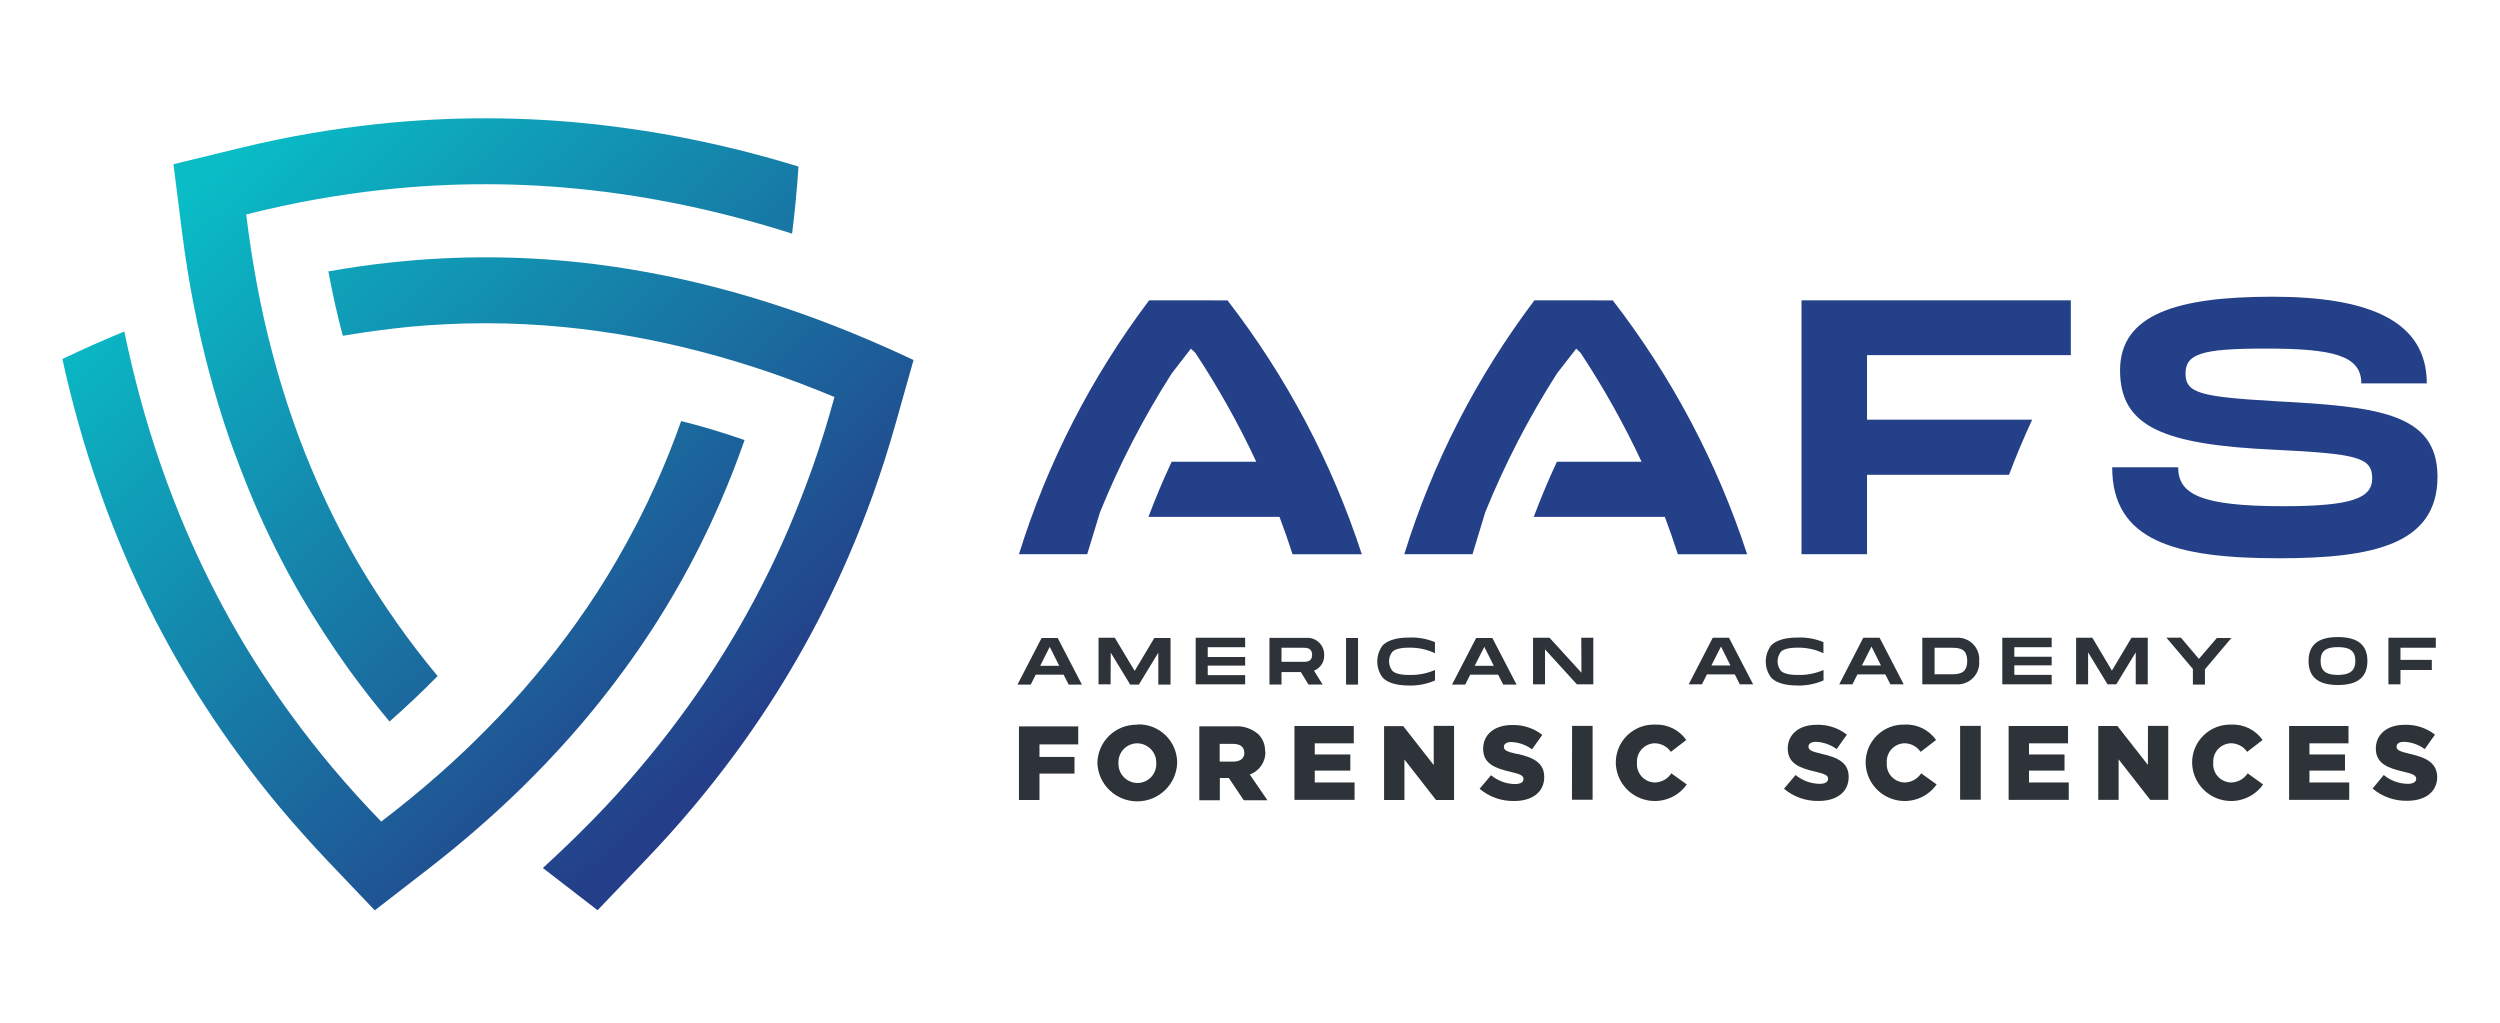 <svg xmlns="http://www.w3.org/2000/svg" fill="none" aria-hidden="true" viewBox="0 0 171 70"><g id="American Academy of Forensic Sciences"><g id="Group"><path id="Vector" fill="url(#paint0_linear_93_14700)" d="M13.259 20.911C13.552 22.409 13.89 23.881 14.274 25.329C14.696 26.938 15.174 28.513 15.708 30.054C16.217 31.486 16.76 32.89 17.337 34.267C18.286 36.483 19.368 38.642 20.576 40.73C21.593 42.463 22.688 44.149 23.86 45.786C24.743 47.002 25.671 48.191 26.645 49.352C27.797 48.338 28.893 47.301 29.933 46.242C28.951 45.063 28.024 43.855 27.152 42.615C26.202 41.269 25.314 39.889 24.482 38.475C23.451 36.696 22.521 34.861 21.697 32.978C21.089 31.599 20.534 30.187 20.03 28.743C19.494 27.204 19.016 25.629 18.596 24.017C18.217 22.575 17.886 21.106 17.604 19.611C17.299 17.995 17.043 16.341 16.841 14.668C18.466 14.258 20.091 13.908 21.716 13.619C23.212 13.357 24.707 13.14 26.198 12.981C30.924 12.465 35.692 12.474 40.416 13.007C41.908 13.172 43.402 13.39 44.898 13.661C46.523 13.955 48.147 14.307 49.769 14.718C51.239 15.091 52.709 15.511 54.179 15.98C54.367 14.49 54.512 12.976 54.614 11.437C54.615 11.412 54.599 11.389 54.575 11.38C53.103 10.929 51.63 10.523 50.158 10.164C48.513 9.766 46.87 9.423 45.23 9.137C43.727 8.884 42.225 8.672 40.724 8.502C35.788 7.962 30.808 7.955 25.87 8.479C24.372 8.639 22.872 8.846 21.369 9.099C19.724 9.38 18.082 9.72 16.445 10.118L11.863 11.232L12.458 15.923C12.672 17.611 12.939 19.274 13.259 20.911ZM42.681 45.828C45.308 42.246 47.523 38.382 49.285 34.308C49.88 32.936 50.429 31.529 50.929 30.1C49.479 29.593 48.033 29.16 46.591 28.8C46.083 30.242 45.521 31.651 44.905 33.027C44.109 34.811 43.218 36.551 42.235 38.239C41.36 39.76 40.41 41.233 39.386 42.657C38.508 43.885 37.57 45.09 36.582 46.265C35.534 47.517 34.422 48.735 33.244 49.918C32.199 50.98 31.103 52.014 29.956 53.021C28.72 54.108 27.427 55.166 26.076 56.195C24.914 54.999 23.803 53.771 22.742 52.511C21.768 51.353 20.84 50.168 19.958 48.956C18.612 47.123 17.366 45.22 16.223 43.254C14.886 40.94 13.692 38.547 12.649 36.088C12.064 34.711 11.522 33.307 11.024 31.875C10.485 30.322 9.997 28.738 9.559 27.123C9.168 25.663 8.815 24.18 8.502 22.675C7.106 23.248 5.708 23.869 4.306 24.538C4.284 24.549 4.272 24.574 4.276 24.599C4.604 26.1 4.978 27.576 5.386 29.032C5.844 30.654 6.352 32.249 6.912 33.818C7.42 35.25 7.972 36.658 8.567 38.042C10.611 42.814 13.192 47.339 16.261 51.53C17.146 52.747 18.073 53.938 19.042 55.104C20.103 56.371 21.214 57.618 22.376 58.845L25.634 62.267L29.376 59.37C30.719 58.328 32.011 57.255 33.252 56.15C34.396 55.136 35.493 54.095 36.544 53.028C37.711 51.845 38.824 50.631 39.882 49.386C40.863 48.225 41.796 47.039 42.681 45.828ZM58.138 22.713C56.559 22.069 54.978 21.486 53.397 20.964C51.943 20.485 50.49 20.052 49.036 19.675C47.422 19.255 45.809 18.899 44.2 18.607C42.704 18.333 41.21 18.116 39.718 17.953C37.554 17.718 35.379 17.6 33.202 17.6C31.111 17.6 29.022 17.711 26.942 17.93C25.45 18.085 23.956 18.297 22.46 18.565C22.737 20.068 23.067 21.536 23.448 22.968C24.959 22.714 26.467 22.51 27.972 22.356C29.719 22.194 31.463 22.111 33.202 22.109C35.02 22.109 36.848 22.2 38.684 22.382C40.187 22.532 41.693 22.741 43.204 23.01C44.814 23.299 46.426 23.655 48.041 24.078C49.485 24.458 50.931 24.892 52.378 25.378C53.942 25.908 55.509 26.501 57.078 27.157C56.638 28.769 56.146 30.351 55.602 31.902C55.093 33.331 54.546 34.734 53.961 36.111C52.007 40.672 49.527 44.992 46.572 48.983C45.685 50.19 44.75 51.371 43.769 52.526C42.706 53.794 41.59 55.019 40.423 56.203C39.365 57.277 38.268 58.333 37.131 59.37L40.873 62.259L44.146 58.837C45.313 57.621 46.43 56.376 47.495 55.104C48.469 53.938 49.403 52.749 50.295 51.538C53.386 47.341 55.989 42.808 58.054 38.026C58.649 36.648 59.204 35.242 59.718 33.81C60.277 32.247 60.785 30.654 61.243 29.032L62.487 24.625C61.04 23.944 59.59 23.306 58.138 22.713Z"/><path id="Vector_2" fill="#234089" d="M155.593 27.439C150.517 27.142 149.491 26.895 149.491 25.557C149.491 24.218 150.536 23.842 154.941 23.842C159.595 23.842 161.514 24.314 161.514 26.226H165.993C165.993 21.934 162.01 20.295 155.441 20.295C148.872 20.295 145.012 21.512 145.012 25.332C145.012 29.225 148.022 30.415 155.613 30.765C161.266 31.039 162.258 31.286 162.258 32.723C162.258 34.088 160.843 34.624 156.154 34.624C150.482 34.624 148.987 33.78 148.987 31.963H144.474C144.474 36.973 148.728 38.186 155.872 38.186C162.319 38.186 166.725 37.243 166.725 32.605C166.725 28.184 162.46 27.811 155.593 27.439ZM78.603 20.542C74.653 25.776 71.639 31.651 69.696 37.909H74.365L75.239 35.038C76.582 31.727 78.227 28.546 80.152 25.534L81.46 23.846L81.766 24.142C83.334 26.517 84.725 29.004 85.927 31.582H80.141C79.561 32.827 79.032 34.084 78.554 35.354H87.518C87.839 36.203 88.136 37.056 88.411 37.912H93.148C91.105 31.643 87.997 25.77 83.963 20.546L78.603 20.542ZM104.955 20.542C101.003 25.775 97.991 31.651 96.052 37.909H100.72L101.59 35.038C102.934 31.727 104.578 28.546 106.504 25.534L107.816 23.846L108.117 24.142C109.685 26.518 111.077 29.005 112.283 31.582H106.492C105.913 32.827 105.385 34.084 104.909 35.354H113.874C114.194 36.202 114.487 37.053 114.766 37.912H119.504C117.458 31.643 114.35 25.769 110.314 20.546L104.955 20.542ZM123.223 37.909H127.705V32.476H137.417C137.895 31.209 138.42 29.959 138.992 28.727L139.031 28.704H127.705V24.291H141.643V20.542H123.223V37.909Z"/><path id="Vector_3" fill="#2D3338" d="M89.929 52.709H92.363V51.607H89.929V50.846H92.599V49.657H88.541V54.709H92.653V53.519H89.929V52.709ZM98.066 52.329L95.983 49.668H94.671V54.721H96.063V51.949L98.226 54.721H99.458V49.649H98.066V52.329ZM89.498 46.821H90.467L89.876 45.874C90.316 45.704 90.598 45.272 90.574 44.802C90.583 44.479 90.455 44.167 90.221 43.944C89.987 43.721 89.669 43.607 89.346 43.631H86.832V46.821H87.655V45.969H88.979L89.498 46.821ZM87.655 44.307H89.117C89.364 44.307 89.75 44.307 89.75 44.79C89.75 45.273 89.368 45.269 89.117 45.269H87.655V44.307ZM164.192 45.828H166.336V45.136H164.192V44.307H166.61V43.619H163.368V46.809H164.192V45.828ZM92.07 46.828H92.889V43.638H92.07V46.828ZM98.154 46.562V45.828C97.592 46.071 96.983 46.186 96.372 46.166C95.762 46.166 95.4 46.053 95.228 45.874C94.938 45.495 94.938 44.971 95.228 44.593C95.392 44.414 95.758 44.3 96.372 44.3C96.986 44.287 97.595 44.417 98.15 44.68V43.92C97.589 43.689 96.985 43.583 96.379 43.608C95.38 43.608 94.854 43.863 94.571 44.148C94.083 44.8 94.083 45.694 94.571 46.345C94.839 46.634 95.38 46.889 96.379 46.889C96.989 46.906 97.595 46.788 98.154 46.543V46.562ZM102.822 46.828H103.734L102.078 43.638H100.969L99.317 46.828H100.221L100.564 46.148H102.472L102.822 46.828ZM100.87 45.539L101.526 44.243L102.174 45.539H100.87ZM149.994 46.828H150.818V45.779L152.626 43.638H151.634L150.406 45.068L149.174 43.616H148.182L149.994 45.756V46.828ZM85.168 46.178H82.609V45.528H85.168V44.939H82.609V44.269H85.168V43.619H81.785V46.809H85.168V46.178ZM69.696 54.721H71.1V52.915H73.496V51.774H71.1V50.915H73.752V49.687H69.696V54.721ZM77.799 49.569C77.085 49.551 76.394 49.818 75.879 50.311C75.365 50.803 75.07 51.481 75.06 52.192C75.115 53.655 76.321 54.813 77.789 54.813C79.258 54.813 80.464 53.655 80.519 52.192C80.525 51.478 80.238 50.791 79.725 50.292C79.212 49.793 78.516 49.525 77.799 49.55V49.569ZM79.088 52.208C79.105 52.559 78.976 52.902 78.733 53.157C78.49 53.412 78.152 53.556 77.799 53.557C77.444 53.552 77.106 53.405 76.861 53.148C76.617 52.891 76.487 52.546 76.502 52.192C76.485 51.842 76.612 51.5 76.854 51.245C77.096 50.991 77.431 50.845 77.783 50.843C78.139 50.846 78.478 50.992 78.725 51.248C78.97 51.505 79.101 51.849 79.088 52.204V52.208ZM86.53 51.409C86.552 50.971 86.389 50.544 86.08 50.231C85.628 49.831 85.031 49.633 84.428 49.683H82.033V54.736H83.437V53.215H84.051L85.073 54.736H86.694L85.485 52.975C86.151 52.737 86.583 52.094 86.55 51.39L86.53 51.409ZM85.115 51.493C85.115 51.873 84.841 52.093 84.352 52.093H83.426V50.881H84.345C84.818 50.881 85.107 51.082 85.107 51.481L85.115 51.493ZM71.245 43.638L69.594 46.828H70.501L70.844 46.148H72.752L73.096 46.828H74.003L72.347 43.638H71.245ZM71.15 45.539L71.802 44.243L72.451 45.539H71.15ZM75.975 44.642L77.306 46.828H77.898L79.229 44.642V46.828H80.064V43.638H78.955L77.612 45.889L76.25 43.619H75.14V46.809H75.964L75.975 44.642ZM157.966 52.709H160.397V51.607H157.966V50.846H160.637V49.657H156.574V54.709H160.687V53.519H157.966V52.709ZM103.742 51.569C103.04 51.409 102.865 51.31 102.865 51.078C102.865 50.9 103.032 50.755 103.372 50.755C103.884 50.775 104.379 50.949 104.791 51.253L105.493 50.265C104.899 49.802 104.159 49.563 103.406 49.592C102.193 49.592 101.446 50.272 101.446 51.212C101.446 52.253 102.277 52.553 103.353 52.801C104.043 52.96 104.207 53.074 104.207 53.283C104.207 53.5 104.005 53.629 103.628 53.629C103.027 53.622 102.448 53.409 101.987 53.025L101.205 53.953C101.867 54.512 102.711 54.809 103.578 54.789C104.81 54.789 105.626 54.177 105.626 53.147C105.623 52.181 104.905 51.808 103.742 51.554V51.569ZM138.783 52.709H141.213V51.607H138.783V50.846H141.453V49.657H137.39V54.709H141.503V53.519H138.783V52.709ZM144.753 46.809L146.084 44.623V46.809H146.908V43.619H145.795L144.455 45.87L143.116 43.619H142.006V46.809H142.826V44.623L144.158 46.809H144.753ZM134.072 54.701H135.483V49.649H134.072V54.701ZM146.916 52.318L144.829 49.657H143.521V54.709H144.913V51.938L147.076 54.709H148.308V49.649H146.92L146.916 52.318ZM135.376 45.212C135.412 44.787 135.262 44.367 134.963 44.062C134.664 43.756 134.247 43.595 133.82 43.619H131.485V46.809H133.809C134.238 46.836 134.658 46.675 134.959 46.369C135.26 46.062 135.413 45.64 135.376 45.212ZM133.511 46.121H132.325V44.307H133.515C134.137 44.307 134.556 44.441 134.556 45.212C134.556 45.984 134.122 46.121 133.499 46.121H133.511ZM159.916 43.574C158.509 43.574 157.906 44.152 157.906 45.209C157.906 46.265 158.509 46.855 159.916 46.855C161.323 46.855 161.93 46.265 161.93 45.209C161.93 44.152 161.316 43.574 159.904 43.574H159.916ZM159.916 46.166C159.062 46.166 158.729 45.866 158.729 45.209C158.729 44.551 159.058 44.262 159.916 44.262C160.774 44.262 161.106 44.562 161.106 45.209C161.106 45.855 160.759 46.166 159.904 46.166H159.916ZM164.802 51.554C164.101 51.394 163.925 51.295 163.925 51.063C163.925 50.885 164.093 50.74 164.432 50.74C164.945 50.76 165.44 50.933 165.851 51.238L166.553 50.25C165.961 49.787 165.223 49.549 164.471 49.577C163.254 49.577 162.506 50.257 162.506 51.196C162.506 52.238 163.342 52.538 164.413 52.785C165.104 52.945 165.268 53.059 165.268 53.268C165.268 53.485 165.066 53.614 164.688 53.614C164.088 53.606 163.508 53.393 163.048 53.01L162.285 53.937C162.946 54.497 163.791 54.794 164.658 54.774C165.89 54.774 166.706 54.162 166.706 53.131C166.679 52.181 165.958 51.808 164.791 51.554H164.802ZM152.596 53.523C152.253 53.513 151.929 53.362 151.7 53.107C151.471 52.852 151.358 52.514 151.387 52.173C151.363 51.835 151.478 51.501 151.706 51.249C151.934 50.998 152.255 50.849 152.596 50.839C153.04 50.842 153.455 51.062 153.705 51.428L154.762 50.615C154.274 49.919 153.462 49.522 152.611 49.562C151.904 49.543 151.22 49.812 150.716 50.307C150.212 50.802 149.932 51.48 149.941 52.185C149.965 53.335 150.729 54.34 151.834 54.674C152.939 55.009 154.134 54.598 154.797 53.656L153.74 52.896C153.489 53.282 153.061 53.518 152.599 53.523H152.596ZM140.335 46.159H137.78V45.509H140.335V44.919H137.78V44.269H140.335V43.619H136.956V46.809H140.335V46.159ZM113.175 53.523C112.833 53.512 112.51 53.361 112.282 53.106C112.055 52.851 111.941 52.514 111.97 52.173C111.946 51.836 112.061 51.502 112.288 51.251C112.515 50.999 112.836 50.85 113.175 50.839C113.62 50.842 114.035 51.062 114.286 51.428L115.342 50.615C114.854 49.919 114.042 49.522 113.191 49.562C112.483 49.543 111.799 49.812 111.296 50.307C110.792 50.802 110.512 51.48 110.52 52.185C110.545 53.335 111.309 54.34 112.414 54.674C113.518 55.009 114.714 54.598 115.376 53.656L114.32 52.896C114.069 53.282 113.641 53.518 113.179 53.523H113.175ZM108.171 46.014L105.985 43.619H104.86V46.809H105.679V44.418L107.861 46.809H108.983V43.619H108.159L108.171 46.014ZM130.265 53.523C129.922 53.513 129.598 53.362 129.369 53.107C129.141 52.852 129.027 52.514 129.056 52.173C129.032 51.835 129.147 51.501 129.375 51.249C129.603 50.998 129.924 50.849 130.265 50.839C130.708 50.842 131.122 51.063 131.371 51.428L132.428 50.615C131.941 49.919 131.13 49.521 130.28 49.562C129.573 49.542 128.888 49.81 128.384 50.306C127.88 50.801 127.6 51.48 127.61 52.185C127.634 53.335 128.398 54.34 129.503 54.674C130.608 55.009 131.803 54.598 132.466 53.656L131.409 52.896C131.158 53.282 130.73 53.517 130.268 53.523H130.265ZM117.154 43.619L115.506 46.809H116.41L116.754 46.129H118.661L119.004 46.809H119.916L118.261 43.619H117.154ZM117.059 45.52L117.715 44.224L118.364 45.52H117.059ZM107.522 54.701H108.934V49.649H107.53L107.522 54.701ZM129.307 46.809H130.216L128.563 43.619H127.45L125.802 46.809H126.706L127.049 46.129H128.956L129.307 46.809ZM127.354 45.52L128.01 44.224L128.659 45.52H127.354ZM124.573 51.554C123.872 51.394 123.7 51.295 123.7 51.063C123.7 50.885 123.864 50.74 124.207 50.74C124.72 50.761 125.214 50.935 125.626 51.238L126.328 50.25C125.734 49.787 124.995 49.548 124.242 49.577C123.025 49.577 122.281 50.257 122.281 51.196C122.281 52.238 123.113 52.538 124.188 52.785C124.875 52.945 125.042 53.059 125.042 53.268C125.042 53.485 124.84 53.614 124.463 53.614C123.861 53.607 123.281 53.394 122.819 53.01L122.025 53.949C122.688 54.509 123.533 54.806 124.402 54.785C125.63 54.785 126.45 54.173 126.45 53.143C126.454 52.181 125.729 51.808 124.562 51.554H124.573ZM124.73 46.543V45.828C124.167 46.071 123.558 46.186 122.944 46.166C122.338 46.166 121.972 46.053 121.8 45.874C121.516 45.494 121.516 44.973 121.8 44.593C121.965 44.414 122.334 44.3 122.944 44.3C123.559 44.287 124.167 44.417 124.723 44.68V43.92C124.161 43.689 123.556 43.583 122.948 43.608C121.953 43.608 121.423 43.863 121.144 44.148C120.656 44.8 120.656 45.694 121.144 46.345C121.411 46.634 121.953 46.889 122.948 46.889C123.557 46.905 124.161 46.787 124.719 46.543H124.73Z"/></g></g><defs><linearGradient id="paint0_linear_93_14700" x1="13.87" x2="50.451" y1="12.643" y2="51.209" gradientUnits="userSpaceOnUse"><stop stop-color="#09BCC6"/><stop offset="1" stop-color="#243E89"/></linearGradient></defs></svg>